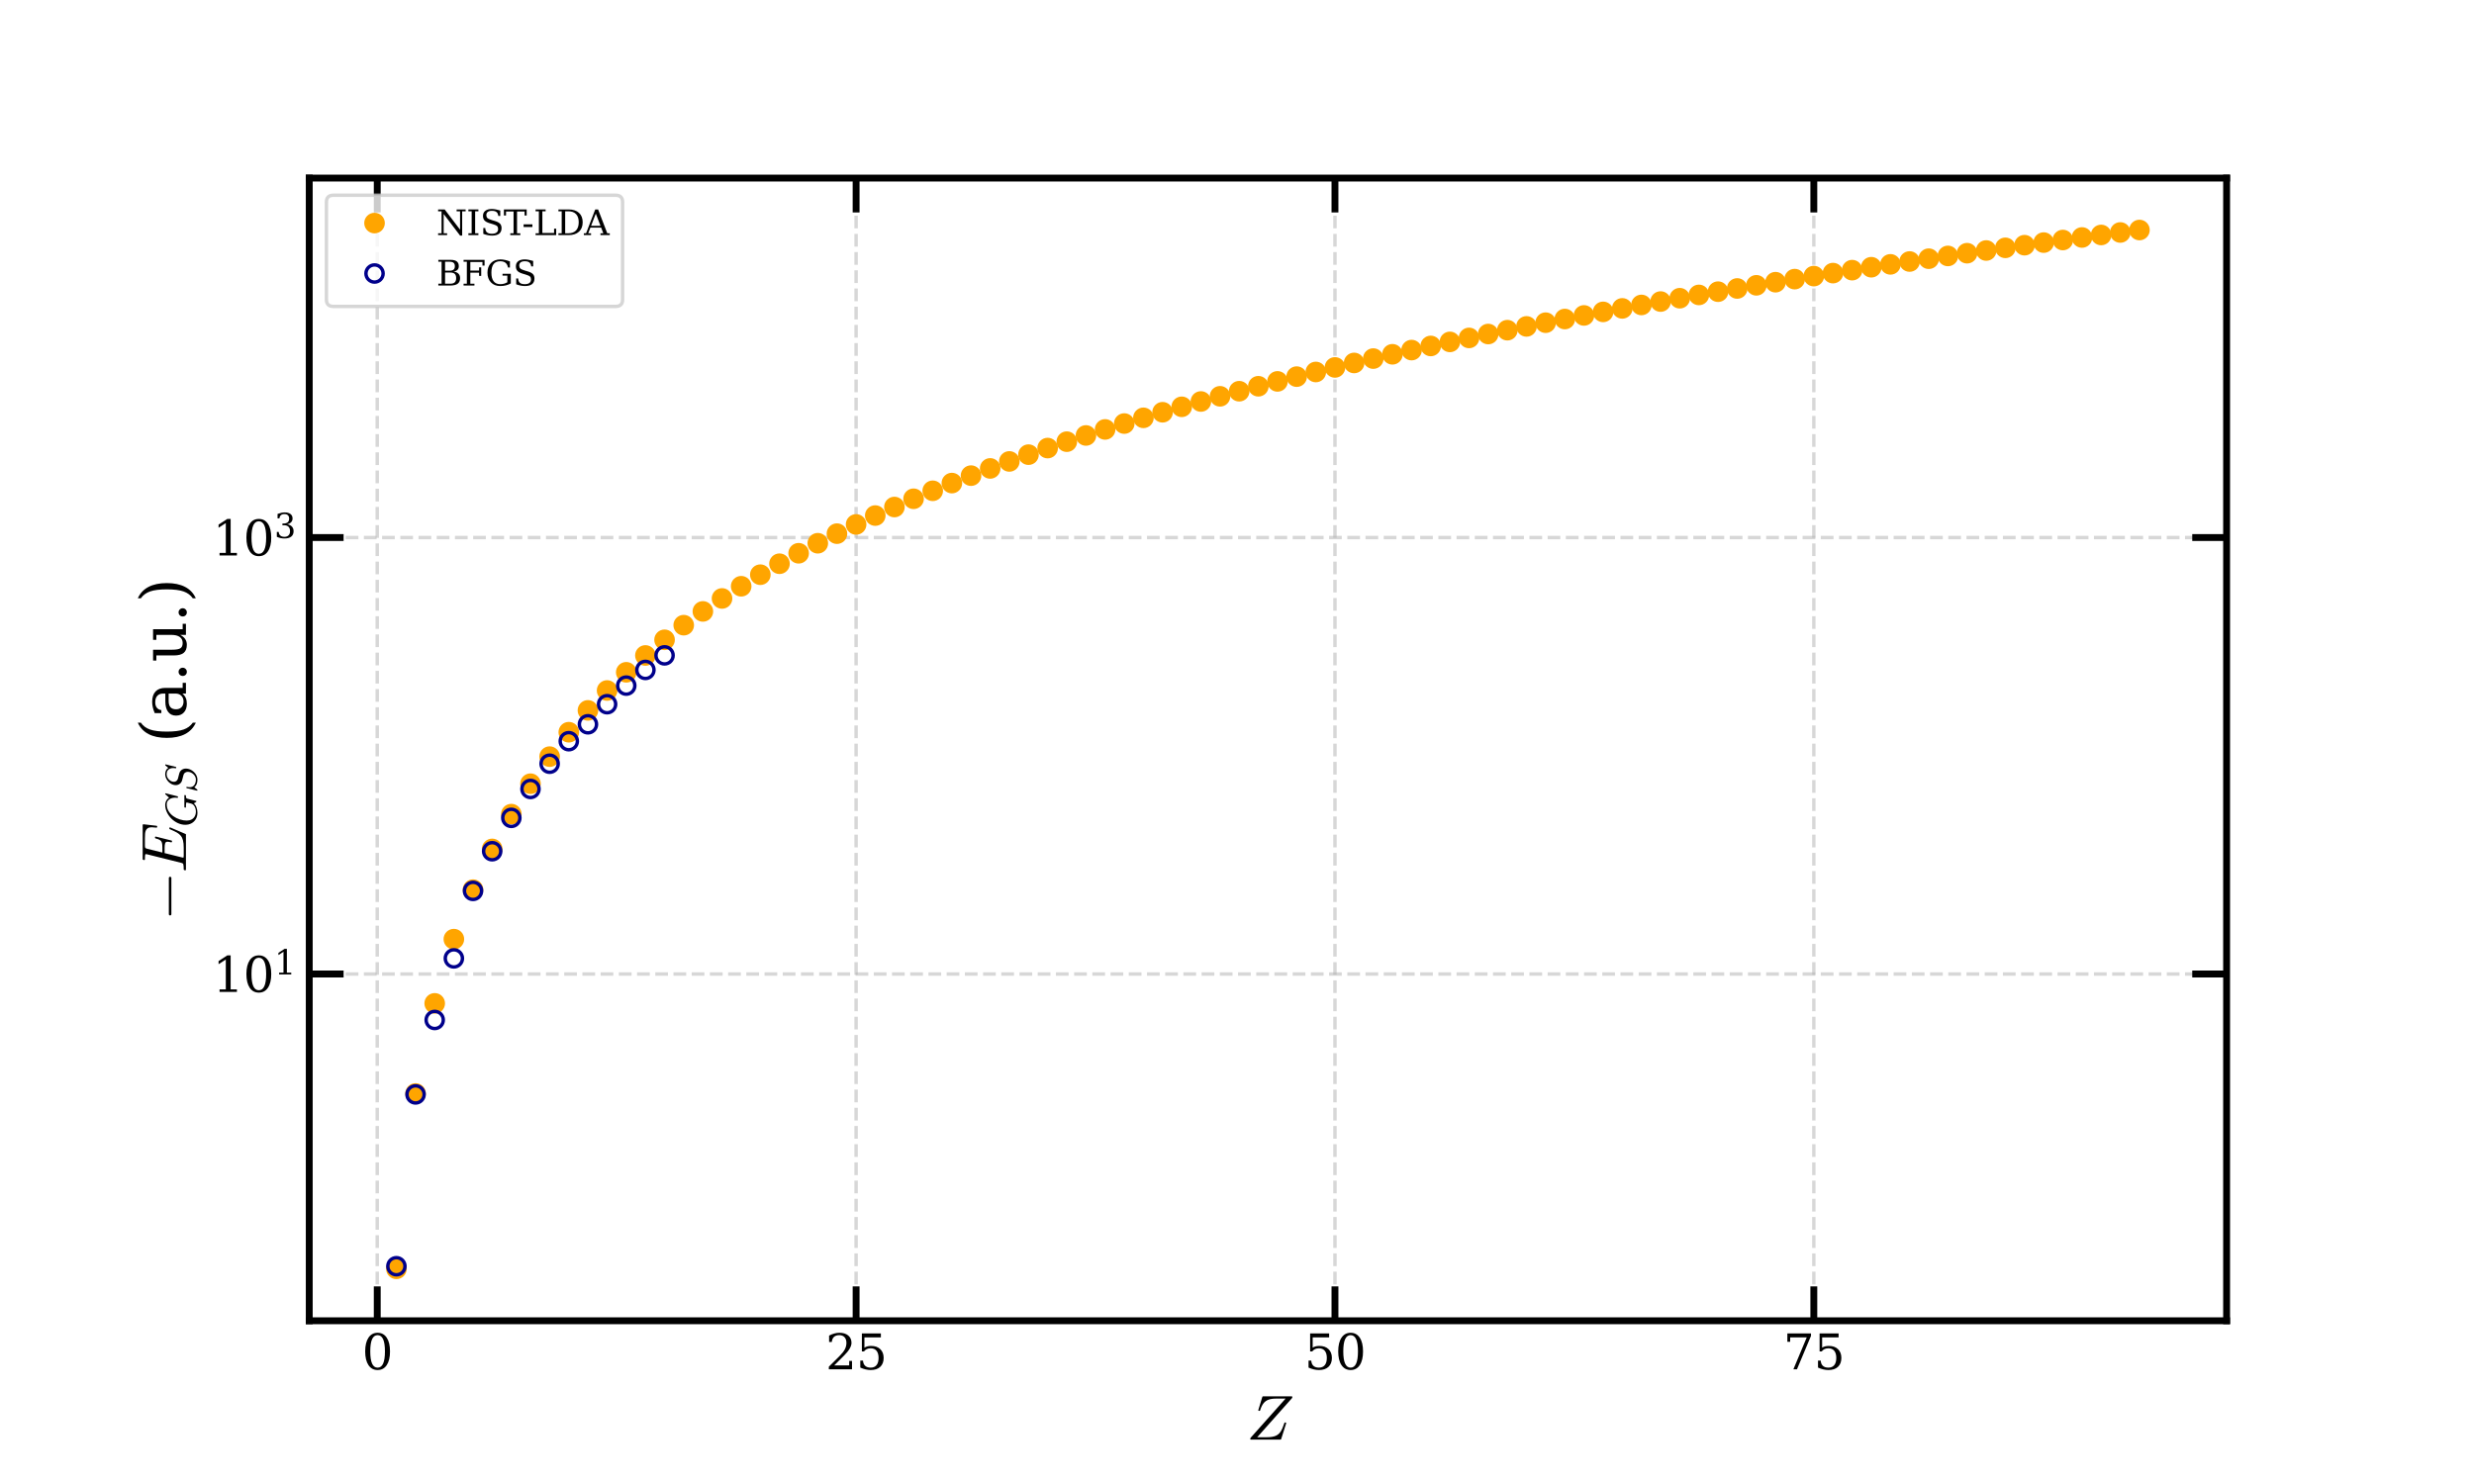 <?xml version="1.0" encoding="utf-8" standalone="no"?>
<!DOCTYPE svg PUBLIC "-//W3C//DTD SVG 1.1//EN"
  "http://www.w3.org/Graphics/SVG/1.1/DTD/svg11.dtd">
<svg xmlns:xlink="http://www.w3.org/1999/xlink" width="720pt" height="432pt" viewBox="0 0 720 432" xmlns="http://www.w3.org/2000/svg" version="1.1">
 <defs>
  <style type="text/css">*{stroke-linejoin: round; stroke-linecap: butt}</style>
 </defs>
 <g id="figure_1">
  <g id="patch_1">
   <path d="M 0 432 
L 720 432 
L 720 0 
L 0 0 
z
" style="fill: #ffffff"/>
  </g>
  <g id="axes_1">
   <g id="patch_2">
    <path d="M 90 384.48 
L 648 384.48 
L 648 51.84 
L 90 51.84 
z
" style="fill: #ffffff"/>
   </g>
   <g id="matplotlib.axis_1">
    <g id="xtick_1">
     <g id="line2d_1">
      <path d="M 109.789 384.48 
L 109.789 51.84 
" clip-path="url(#pbf22b4549d)" style="fill: none; stroke-dasharray: 3.7,1.6; stroke-dashoffset: 0; stroke: #b0b0b0; stroke-opacity: 0.5"/>
     </g>
     <g id="line2d_2">
      <defs>
       <path id="mf767c73445" d="M 0 0 
L 0 -10 
" style="stroke: #000000; stroke-width: 2"/>
      </defs>
      <g>
       <use xlink:href="#mf767c73445" x="109.789" y="384.48" style="stroke: #000000; stroke-width: 2"/>
      </g>
     </g>
     <g id="line2d_3">
      <defs>
       <path id="m30fac5eaaf" d="M 0 0 
L 0 10 
" style="stroke: #000000; stroke-width: 2"/>
      </defs>
      <g>
       <use xlink:href="#m30fac5eaaf" x="109.789" y="51.84" style="stroke: #000000; stroke-width: 2"/>
      </g>
     </g>
     <g id="text_1">
      <!-- 0 -->
      <g transform="translate(105.335 398.618) scale(0.14 -0.14)">
       <defs>
        <path id="DejaVuSerif-30" d="M 2034 219 
Q 2513 219 2750 744 
Q 2988 1269 2988 2328 
Q 2988 3391 2750 3916 
Q 2513 4441 2034 4441 
Q 1556 4441 1318 3916 
Q 1081 3391 1081 2328 
Q 1081 1269 1318 744 
Q 1556 219 2034 219 
z
M 2034 -91 
Q 1275 -91 848 546 
Q 422 1184 422 2328 
Q 422 3475 848 4112 
Q 1275 4750 2034 4750 
Q 2797 4750 3222 4112 
Q 3647 3475 3647 2328 
Q 3647 1184 3222 546 
Q 2797 -91 2034 -91 
z
" transform="scale(0.016)"/>
       </defs>
       <use xlink:href="#DejaVuSerif-30"/>
      </g>
     </g>
    </g>
    <g id="xtick_2">
     <g id="line2d_4">
      <path d="M 249.15 384.48 
L 249.15 51.84 
" clip-path="url(#pbf22b4549d)" style="fill: none; stroke-dasharray: 3.7,1.6; stroke-dashoffset: 0; stroke: #b0b0b0; stroke-opacity: 0.5"/>
     </g>
     <g id="line2d_5">
      <g>
       <use xlink:href="#mf767c73445" x="249.15" y="384.48" style="stroke: #000000; stroke-width: 2"/>
      </g>
     </g>
     <g id="line2d_6">
      <g>
       <use xlink:href="#m30fac5eaaf" x="249.15" y="51.84" style="stroke: #000000; stroke-width: 2"/>
      </g>
     </g>
     <g id="text_2">
      <!-- 25 -->
      <g transform="translate(240.242 398.618) scale(0.14 -0.14)">
       <defs>
        <path id="DejaVuSerif-32" d="M 819 3553 
L 469 3553 
L 469 4384 
Q 803 4563 1142 4656 
Q 1481 4750 1806 4750 
Q 2534 4750 2956 4397 
Q 3378 4044 3378 3438 
Q 3378 2753 2422 1800 
Q 2347 1728 2309 1691 
L 1131 513 
L 3078 513 
L 3078 1088 
L 3444 1088 
L 3444 0 
L 434 0 
L 434 341 
L 1850 1753 
Q 2319 2222 2519 2614 
Q 2719 3006 2719 3438 
Q 2719 3909 2473 4175 
Q 2228 4441 1797 4441 
Q 1350 4441 1106 4219 
Q 863 3997 819 3553 
z
" transform="scale(0.016)"/>
        <path id="DejaVuSerif-35" d="M 3219 4666 
L 3219 4153 
L 1081 4153 
L 1081 2816 
Q 1244 2928 1461 2984 
Q 1678 3041 1947 3041 
Q 2703 3041 3140 2622 
Q 3578 2203 3578 1478 
Q 3578 738 3136 323 
Q 2694 -91 1894 -91 
Q 1572 -91 1234 -12 
Q 897 66 544 225 
L 544 1131 
L 897 1131 
Q 925 688 1179 453 
Q 1434 219 1894 219 
Q 2388 219 2653 544 
Q 2919 869 2919 1478 
Q 2919 2084 2655 2407 
Q 2391 2731 1894 2731 
Q 1613 2731 1398 2631 
Q 1184 2531 1019 2322 
L 750 2322 
L 750 4666 
L 3219 4666 
z
" transform="scale(0.016)"/>
       </defs>
       <use xlink:href="#DejaVuSerif-32"/>
       <use xlink:href="#DejaVuSerif-35" x="63.623"/>
      </g>
     </g>
    </g>
    <g id="xtick_3">
     <g id="line2d_7">
      <path d="M 388.51 384.48 
L 388.51 51.84 
" clip-path="url(#pbf22b4549d)" style="fill: none; stroke-dasharray: 3.7,1.6; stroke-dashoffset: 0; stroke: #b0b0b0; stroke-opacity: 0.5"/>
     </g>
     <g id="line2d_8">
      <g>
       <use xlink:href="#mf767c73445" x="388.51" y="384.48" style="stroke: #000000; stroke-width: 2"/>
      </g>
     </g>
     <g id="line2d_9">
      <g>
       <use xlink:href="#m30fac5eaaf" x="388.51" y="51.84" style="stroke: #000000; stroke-width: 2"/>
      </g>
     </g>
     <g id="text_3">
      <!-- 50 -->
      <g transform="translate(379.603 398.618) scale(0.14 -0.14)">
       <use xlink:href="#DejaVuSerif-35"/>
       <use xlink:href="#DejaVuSerif-30" x="63.623"/>
      </g>
     </g>
    </g>
    <g id="xtick_4">
     <g id="line2d_10">
      <path d="M 527.871 384.48 
L 527.871 51.84 
" clip-path="url(#pbf22b4549d)" style="fill: none; stroke-dasharray: 3.7,1.6; stroke-dashoffset: 0; stroke: #b0b0b0; stroke-opacity: 0.5"/>
     </g>
     <g id="line2d_11">
      <g>
       <use xlink:href="#mf767c73445" x="527.871" y="384.48" style="stroke: #000000; stroke-width: 2"/>
      </g>
     </g>
     <g id="line2d_12">
      <g>
       <use xlink:href="#m30fac5eaaf" x="527.871" y="51.84" style="stroke: #000000; stroke-width: 2"/>
      </g>
     </g>
     <g id="text_4">
      <!-- 75 -->
      <g transform="translate(518.964 398.618) scale(0.14 -0.14)">
       <defs>
        <path id="DejaVuSerif-37" d="M 3609 4347 
L 1784 0 
L 1319 0 
L 3059 4153 
L 903 4153 
L 903 3578 
L 538 3578 
L 538 4666 
L 3609 4666 
L 3609 4347 
z
" transform="scale(0.016)"/>
       </defs>
       <use xlink:href="#DejaVuSerif-37"/>
       <use xlink:href="#DejaVuSerif-35" x="63.623"/>
      </g>
     </g>
    </g>
    <g id="text_5">
     <!-- $Z$ -->
     <g transform="translate(362.79 419.207) scale(0.18 -0.18)">
      <defs>
       <path id="Cmmi10-5a" d="M 372 50 
Q 372 144 416 197 
L 3938 4147 
L 2994 4147 
Q 2525 4147 2217 4036 
Q 1909 3925 1707 3667 
Q 1506 3409 1369 2963 
Q 1356 2906 1306 2906 
L 1247 2906 
Q 1184 2906 1184 2988 
L 1588 4313 
Q 1600 4372 1650 4372 
L 4569 4372 
Q 4622 4372 4622 4319 
Q 4622 4225 4581 4184 
L 1075 244 
L 2047 244 
Q 2613 244 2936 383 
Q 3259 522 3448 822 
Q 3638 1122 3816 1678 
Q 3822 1700 3839 1717 
Q 3856 1734 3878 1734 
L 3938 1734 
Q 4000 1734 4000 1650 
L 3494 56 
Q 3466 0 3431 0 
L 428 0 
Q 372 0 372 50 
z
" transform="scale(0.016)"/>
      </defs>
      <use xlink:href="#Cmmi10-5a" transform="translate(0 0.688)"/>
     </g>
    </g>
   </g>
   <g id="matplotlib.axis_2">
    <g id="ytick_1">
     <g id="line2d_13">
      <path d="M 90 283.537 
L 648 283.537 
" clip-path="url(#pbf22b4549d)" style="fill: none; stroke-dasharray: 3.7,1.6; stroke-dashoffset: 0; stroke: #b0b0b0; stroke-opacity: 0.5"/>
     </g>
     <g id="line2d_14">
      <defs>
       <path id="m770ba66169" d="M 0 0 
L 10 0 
" style="stroke: #000000; stroke-width: 2"/>
      </defs>
      <g>
       <use xlink:href="#m770ba66169" x="90" y="283.537" style="stroke: #000000; stroke-width: 2"/>
      </g>
     </g>
     <g id="line2d_15">
      <defs>
       <path id="mb912bad5ef" d="M 0 0 
L -10 0 
" style="stroke: #000000; stroke-width: 2"/>
      </defs>
      <g>
       <use xlink:href="#mb912bad5ef" x="648" y="283.537" style="stroke: #000000; stroke-width: 2"/>
      </g>
     </g>
     <g id="text_6">
      <!-- $\mathdefault{10^{1}}$ -->
      <g transform="translate(61.86 288.855) scale(0.14 -0.14)">
       <defs>
        <path id="DejaVuSerif-31" d="M 909 0 
L 909 331 
L 1722 331 
L 1722 4213 
L 781 3603 
L 781 4013 
L 1919 4750 
L 2350 4750 
L 2350 331 
L 3163 331 
L 3163 0 
L 909 0 
z
" transform="scale(0.016)"/>
       </defs>
       <use xlink:href="#DejaVuSerif-31" transform="translate(0 0.713)"/>
       <use xlink:href="#DejaVuSerif-30" transform="translate(63.623 0.713)"/>
       <use xlink:href="#DejaVuSerif-31" transform="translate(128.154 37.047) scale(0.7)"/>
      </g>
     </g>
    </g>
    <g id="ytick_2">
     <g id="line2d_16">
      <path d="M 90 156.483 
L 648 156.483 
" clip-path="url(#pbf22b4549d)" style="fill: none; stroke-dasharray: 3.7,1.6; stroke-dashoffset: 0; stroke: #b0b0b0; stroke-opacity: 0.5"/>
     </g>
     <g id="line2d_17">
      <g>
       <use xlink:href="#m770ba66169" x="90" y="156.483" style="stroke: #000000; stroke-width: 2"/>
      </g>
     </g>
     <g id="line2d_18">
      <g>
       <use xlink:href="#mb912bad5ef" x="648" y="156.483" style="stroke: #000000; stroke-width: 2"/>
      </g>
     </g>
     <g id="text_7">
      <!-- $\mathdefault{10^{3}}$ -->
      <g transform="translate(61.86 161.802) scale(0.14 -0.14)">
       <defs>
        <path id="DejaVuSerif-33" d="M 622 4469 
Q 988 4606 1323 4678 
Q 1659 4750 1953 4750 
Q 2638 4750 3022 4454 
Q 3406 4159 3406 3634 
Q 3406 3213 3140 2930 
Q 2875 2647 2388 2547 
Q 2963 2466 3280 2130 
Q 3597 1794 3597 1259 
Q 3597 606 3158 257 
Q 2719 -91 1894 -91 
Q 1528 -91 1179 -12 
Q 831 66 488 225 
L 488 1131 
L 838 1131 
Q 869 681 1141 450 
Q 1413 219 1906 219 
Q 2384 219 2661 495 
Q 2938 772 2938 1253 
Q 2938 1803 2653 2086 
Q 2369 2369 1819 2369 
L 1522 2369 
L 1522 2688 
L 1678 2688 
Q 2225 2688 2498 2914 
Q 2772 3141 2772 3597 
Q 2772 4006 2547 4223 
Q 2322 4441 1900 4441 
Q 1478 4441 1245 4241 
Q 1013 4041 972 3647 
L 622 3647 
L 622 4469 
z
" transform="scale(0.016)"/>
       </defs>
       <use xlink:href="#DejaVuSerif-31" transform="translate(0 0.713)"/>
       <use xlink:href="#DejaVuSerif-30" transform="translate(63.623 0.713)"/>
       <use xlink:href="#DejaVuSerif-33" transform="translate(128.154 37.047) scale(0.7)"/>
      </g>
     </g>
    </g>
    <g id="text_8">
     <!-- $-E_{GS}$ (a.u.) -->
     <g transform="translate(54.117 268.02) rotate(-90) scale(0.18 -0.18)">
      <defs>
       <path id="Cmsy10-a1" d="M 653 1472 
Q 600 1472 565 1512 
Q 531 1553 531 1600 
Q 531 1647 565 1687 
Q 600 1728 653 1728 
L 4325 1728 
Q 4375 1728 4408 1687 
Q 4441 1647 4441 1600 
Q 4441 1553 4408 1512 
Q 4375 1472 4325 1472 
L 653 1472 
z
" transform="scale(0.016)"/>
       <path id="Cmmi10-45" d="M 300 0 
Q 238 0 238 84 
Q 241 100 250 139 
Q 259 178 276 201 
Q 294 225 319 225 
Q 709 225 863 269 
Q 947 297 984 441 
L 1863 3956 
Q 1875 4019 1875 4044 
Q 1875 4113 1797 4122 
Q 1678 4147 1338 4147 
Q 1275 4147 1275 4231 
Q 1278 4247 1287 4286 
Q 1297 4325 1314 4348 
Q 1331 4372 1356 4372 
L 4825 4372 
Q 4891 4372 4891 4288 
L 4738 2963 
Q 4738 2947 4714 2926 
Q 4691 2906 4672 2906 
L 4616 2906 
Q 4550 2906 4550 2988 
Q 4588 3300 4588 3450 
Q 4588 3706 4500 3848 
Q 4413 3991 4267 4053 
Q 4122 4116 3945 4131 
Q 3769 4147 3481 4147 
L 2753 4147 
Q 2578 4147 2522 4117 
Q 2466 4088 2419 3928 
L 2034 2381 
L 2534 2381 
Q 2859 2381 3025 2426 
Q 3191 2472 3287 2615 
Q 3384 2759 3463 3072 
Q 3469 3094 3486 3111 
Q 3503 3128 3525 3128 
L 3584 3128 
Q 3647 3128 3647 3047 
L 3250 1466 
Q 3238 1409 3188 1409 
L 3128 1409 
Q 3066 1409 3066 1491 
Q 3128 1747 3128 1869 
Q 3128 2056 2959 2106 
Q 2791 2156 2509 2156 
L 1978 2156 
L 1544 416 
Q 1516 338 1516 275 
Q 1516 225 1734 225 
L 2509 225 
Q 2972 225 3259 297 
Q 3547 369 3736 526 
Q 3925 684 4062 928 
Q 4200 1172 4397 1638 
Q 4409 1678 4453 1678 
L 4513 1678 
Q 4538 1678 4556 1656 
Q 4575 1634 4575 1606 
Q 4575 1594 4569 1581 
L 3909 38 
Q 3897 0 3859 0 
L 300 0 
z
" transform="scale(0.016)"/>
       <path id="Cmmi10-47" d="M 934 1403 
Q 934 1006 1092 707 
Q 1250 409 1547 246 
Q 1844 84 2234 84 
Q 2616 84 2959 264 
Q 3303 444 3391 781 
L 3531 1331 
Q 3534 1350 3537 1370 
Q 3541 1391 3541 1403 
Q 3541 1469 3500 1478 
Q 3341 1522 2859 1522 
Q 2797 1522 2797 1606 
Q 2816 1684 2831 1715 
Q 2847 1747 2906 1747 
L 4556 1747 
Q 4622 1747 4622 1663 
Q 4619 1647 4609 1609 
Q 4600 1572 4584 1547 
Q 4569 1522 4538 1522 
Q 4325 1522 4226 1487 
Q 4128 1453 4091 1306 
L 3950 756 
L 3769 44 
Q 3759 0 3713 0 
Q 3659 0 3559 144 
Q 3459 288 3419 384 
Q 3197 122 2825 -9 
Q 2453 -141 2059 -141 
Q 1563 -141 1164 84 
Q 766 309 545 709 
Q 325 1109 325 1613 
Q 325 2150 564 2673 
Q 803 3197 1212 3611 
Q 1622 4025 2142 4269 
Q 2663 4513 3194 4513 
Q 3406 4513 3601 4447 
Q 3797 4381 3964 4251 
Q 4131 4122 4238 3950 
L 4744 4500 
Q 4744 4513 4775 4513 
L 4813 4513 
Q 4838 4513 4855 4492 
Q 4872 4472 4872 4447 
L 4434 2719 
Q 4434 2675 4384 2675 
L 4269 2675 
Q 4219 2675 4219 2747 
Q 4244 2888 4244 3078 
Q 4244 3394 4137 3672 
Q 4031 3950 3806 4119 
Q 3581 4288 3256 4288 
Q 2741 4288 2303 4027 
Q 1866 3766 1562 3337 
Q 1259 2909 1096 2396 
Q 934 1884 934 1403 
z
" transform="scale(0.016)"/>
       <path id="Cmmi10-53" d="M 391 -141 
Q 372 -141 356 -119 
Q 341 -97 341 -78 
L 709 1416 
Q 722 1453 763 1453 
L 838 1453 
Q 863 1453 877 1434 
Q 891 1416 891 1388 
Q 838 1169 838 997 
Q 838 534 1156 309 
Q 1475 84 1959 84 
Q 2169 84 2372 187 
Q 2575 291 2726 456 
Q 2878 622 2968 826 
Q 3059 1031 3059 1241 
Q 3059 1466 2940 1642 
Q 2822 1819 2613 1869 
L 1831 2075 
Q 1516 2159 1328 2414 
Q 1141 2669 1141 2988 
Q 1141 3372 1369 3728 
Q 1597 4084 1964 4298 
Q 2331 4513 2713 4513 
Q 3006 4513 3251 4405 
Q 3497 4297 3628 4063 
L 3994 4494 
Q 4031 4513 4038 4513 
L 4078 4513 
Q 4103 4513 4118 4491 
Q 4134 4469 4134 4447 
L 3763 2963 
Q 3753 2919 3713 2919 
L 3634 2919 
Q 3578 2919 3578 2988 
Q 3609 3191 3609 3341 
Q 3609 3638 3507 3858 
Q 3406 4078 3201 4192 
Q 2997 4306 2694 4306 
Q 2438 4306 2184 4159 
Q 1931 4013 1775 3769 
Q 1619 3525 1619 3263 
Q 1619 3056 1739 2897 
Q 1859 2738 2059 2681 
L 2841 2478 
Q 3053 2422 3211 2280 
Q 3369 2138 3450 1942 
Q 3531 1747 3531 1516 
Q 3531 1213 3403 917 
Q 3275 622 3045 378 
Q 2816 134 2525 -3 
Q 2234 -141 1931 -141 
Q 1169 -141 838 306 
L 481 -122 
Q 444 -141 434 -141 
L 391 -141 
z
" transform="scale(0.016)"/>
       <path id="DejaVuSerif-20" transform="scale(0.016)"/>
       <path id="DejaVuSerif-28" d="M 2041 -997 
Q 1281 -656 893 83 
Q 506 822 506 1931 
Q 506 3044 893 3783 
Q 1281 4522 2041 4863 
L 2041 4556 
Q 1559 4225 1350 3623 
Q 1141 3022 1141 1931 
Q 1141 844 1350 242 
Q 1559 -359 2041 -691 
L 2041 -997 
z
" transform="scale(0.016)"/>
       <path id="DejaVuSerif-61" d="M 2547 1044 
L 2547 1747 
L 1806 1747 
Q 1378 1747 1168 1562 
Q 959 1378 959 997 
Q 959 650 1171 447 
Q 1384 244 1747 244 
Q 2106 244 2326 466 
Q 2547 688 2547 1044 
z
M 3122 2075 
L 3122 331 
L 3634 331 
L 3634 0 
L 2547 0 
L 2547 359 
Q 2356 128 2106 18 
Q 1856 -91 1522 -91 
Q 969 -91 644 203 
Q 319 497 319 997 
Q 319 1513 691 1797 
Q 1063 2081 1741 2081 
L 2547 2081 
L 2547 2309 
Q 2547 2688 2317 2895 
Q 2088 3103 1672 3103 
Q 1328 3103 1125 2947 
Q 922 2791 872 2484 
L 575 2484 
L 575 3156 
Q 875 3284 1158 3348 
Q 1441 3413 1709 3413 
Q 2400 3413 2761 3070 
Q 3122 2728 3122 2075 
z
" transform="scale(0.016)"/>
       <path id="DejaVuSerif-2e" d="M 603 325 
Q 603 500 722 622 
Q 841 744 1019 744 
Q 1191 744 1312 622 
Q 1434 500 1434 325 
Q 1434 153 1312 31 
Q 1191 -91 1019 -91 
Q 841 -91 722 29 
Q 603 150 603 325 
z
" transform="scale(0.016)"/>
       <path id="DejaVuSerif-75" d="M 2266 3322 
L 3341 3322 
L 3341 331 
L 3884 331 
L 3884 0 
L 2766 0 
L 2766 588 
Q 2606 256 2353 82 
Q 2100 -91 1766 -91 
Q 1213 -91 952 223 
Q 691 538 691 1209 
L 691 2988 
L 172 2988 
L 172 3322 
L 1269 3322 
L 1269 1388 
Q 1269 781 1417 556 
Q 1566 331 1947 331 
Q 2347 331 2556 625 
Q 2766 919 2766 1478 
L 2766 2988 
L 2266 2988 
L 2266 3322 
z
" transform="scale(0.016)"/>
       <path id="DejaVuSerif-29" d="M 453 -997 
L 453 -691 
Q 934 -359 1145 242 
Q 1356 844 1356 1931 
Q 1356 3022 1145 3623 
Q 934 4225 453 4556 
L 453 4863 
Q 1216 4522 1603 3783 
Q 1991 3044 1991 1931 
Q 1991 822 1603 83 
Q 1216 -656 453 -997 
z
" transform="scale(0.016)"/>
      </defs>
      <use xlink:href="#Cmsy10-a1" transform="translate(0 0.016)"/>
      <use xlink:href="#Cmmi10-45" transform="translate(77.686 0.016)"/>
      <use xlink:href="#Cmmi10-47" transform="translate(151.465 -16.991) scale(0.7)"/>
      <use xlink:href="#Cmmi10-53" transform="translate(206.494 -16.991) scale(0.7)"/>
      <use xlink:href="#DejaVuSerif-20" transform="translate(255.767 0.016)"/>
      <use xlink:href="#DejaVuSerif-28" transform="translate(287.554 0.016)"/>
      <use xlink:href="#DejaVuSerif-61" transform="translate(326.568 0.016)"/>
      <use xlink:href="#DejaVuSerif-2e" transform="translate(386.187 0.016)"/>
      <use xlink:href="#DejaVuSerif-75" transform="translate(417.974 0.016)"/>
      <use xlink:href="#DejaVuSerif-2e" transform="translate(482.378 0.016)"/>
      <use xlink:href="#DejaVuSerif-29" transform="translate(514.165 0.016)"/>
     </g>
    </g>
   </g>
   <g id="line2d_19">
    <defs>
     <path id="m08267352df" d="M 0 2.5 
C 0.663 2.5 1.299 2.237 1.768 1.768 
C 2.237 1.299 2.5 0.663 2.5 0 
C 2.5 -0.663 2.237 -1.299 1.768 -1.768 
C 1.299 -2.237 0.663 -2.5 0 -2.5 
C -0.663 -2.5 -1.299 -2.237 -1.768 -1.768 
C -2.237 -1.299 -2.5 -0.663 -2.5 0 
C -2.5 0.663 -2.237 1.299 -1.768 1.768 
C -1.299 2.237 -0.663 2.5 0 2.5 
z
" style="stroke: #ffa500"/>
    </defs>
    <g clip-path="url(#pbf22b4549d)">
     <use xlink:href="#m08267352df" x="115.364" y="369.36" style="fill: #ffa500; stroke: #ffa500"/>
     <use xlink:href="#m08267352df" x="120.938" y="318.316" style="fill: #ffa500; stroke: #ffa500"/>
     <use xlink:href="#m08267352df" x="126.512" y="292.086" style="fill: #ffa500; stroke: #ffa500"/>
     <use xlink:href="#m08267352df" x="132.087" y="273.386" style="fill: #ffa500; stroke: #ffa500"/>
     <use xlink:href="#m08267352df" x="137.661" y="258.99" style="fill: #ffa500; stroke: #ffa500"/>
     <use xlink:href="#m08267352df" x="143.236" y="247.125" style="fill: #ffa500; stroke: #ffa500"/>
     <use xlink:href="#m08267352df" x="148.81" y="236.997" style="fill: #ffa500; stroke: #ffa500"/>
     <use xlink:href="#m08267352df" x="154.385" y="228.141" style="fill: #ffa500; stroke: #ffa500"/>
     <use xlink:href="#m08267352df" x="159.959" y="220.26" style="fill: #ffa500; stroke: #ffa500"/>
     <use xlink:href="#m08267352df" x="165.533" y="213.149" style="fill: #ffa500; stroke: #ffa500"/>
     <use xlink:href="#m08267352df" x="171.108" y="206.796" style="fill: #ffa500; stroke: #ffa500"/>
     <use xlink:href="#m08267352df" x="176.682" y="201.006" style="fill: #ffa500; stroke: #ffa500"/>
     <use xlink:href="#m08267352df" x="182.257" y="195.706" style="fill: #ffa500; stroke: #ffa500"/>
     <use xlink:href="#m08267352df" x="187.831" y="190.807" style="fill: #ffa500; stroke: #ffa500"/>
     <use xlink:href="#m08267352df" x="193.406" y="186.251" style="fill: #ffa500; stroke: #ffa500"/>
     <use xlink:href="#m08267352df" x="198.98" y="181.991" style="fill: #ffa500; stroke: #ffa500"/>
     <use xlink:href="#m08267352df" x="204.554" y="177.988" style="fill: #ffa500; stroke: #ffa500"/>
     <use xlink:href="#m08267352df" x="210.129" y="174.211" style="fill: #ffa500; stroke: #ffa500"/>
     <use xlink:href="#m08267352df" x="215.703" y="170.66" style="fill: #ffa500; stroke: #ffa500"/>
     <use xlink:href="#m08267352df" x="221.278" y="167.297" style="fill: #ffa500; stroke: #ffa500"/>
     <use xlink:href="#m08267352df" x="226.852" y="164.103" style="fill: #ffa500; stroke: #ffa500"/>
     <use xlink:href="#m08267352df" x="232.427" y="161.056" style="fill: #ffa500; stroke: #ffa500"/>
     <use xlink:href="#m08267352df" x="238.001" y="158.141" style="fill: #ffa500; stroke: #ffa500"/>
     <use xlink:href="#m08267352df" x="243.575" y="155.348" style="fill: #ffa500; stroke: #ffa500"/>
     <use xlink:href="#m08267352df" x="249.15" y="152.665" style="fill: #ffa500; stroke: #ffa500"/>
     <use xlink:href="#m08267352df" x="254.724" y="150.083" style="fill: #ffa500; stroke: #ffa500"/>
     <use xlink:href="#m08267352df" x="260.299" y="147.596" style="fill: #ffa500; stroke: #ffa500"/>
     <use xlink:href="#m08267352df" x="265.873" y="145.195" style="fill: #ffa500; stroke: #ffa500"/>
     <use xlink:href="#m08267352df" x="271.448" y="142.872" style="fill: #ffa500; stroke: #ffa500"/>
     <use xlink:href="#m08267352df" x="277.022" y="140.628" style="fill: #ffa500; stroke: #ffa500"/>
     <use xlink:href="#m08267352df" x="282.596" y="138.46" style="fill: #ffa500; stroke: #ffa500"/>
     <use xlink:href="#m08267352df" x="288.171" y="136.36" style="fill: #ffa500; stroke: #ffa500"/>
     <use xlink:href="#m08267352df" x="293.745" y="134.326" style="fill: #ffa500; stroke: #ffa500"/>
     <use xlink:href="#m08267352df" x="299.32" y="132.352" style="fill: #ffa500; stroke: #ffa500"/>
     <use xlink:href="#m08267352df" x="304.894" y="130.435" style="fill: #ffa500; stroke: #ffa500"/>
     <use xlink:href="#m08267352df" x="310.469" y="128.573" style="fill: #ffa500; stroke: #ffa500"/>
     <use xlink:href="#m08267352df" x="316.043" y="126.765" style="fill: #ffa500; stroke: #ffa500"/>
     <use xlink:href="#m08267352df" x="321.617" y="125.008" style="fill: #ffa500; stroke: #ffa500"/>
     <use xlink:href="#m08267352df" x="327.192" y="123.298" style="fill: #ffa500; stroke: #ffa500"/>
     <use xlink:href="#m08267352df" x="332.766" y="121.633" style="fill: #ffa500; stroke: #ffa500"/>
     <use xlink:href="#m08267352df" x="338.341" y="120.008" style="fill: #ffa500; stroke: #ffa500"/>
     <use xlink:href="#m08267352df" x="343.915" y="118.423" style="fill: #ffa500; stroke: #ffa500"/>
     <use xlink:href="#m08267352df" x="349.49" y="116.876" style="fill: #ffa500; stroke: #ffa500"/>
     <use xlink:href="#m08267352df" x="355.064" y="115.364" style="fill: #ffa500; stroke: #ffa500"/>
     <use xlink:href="#m08267352df" x="360.638" y="113.886" style="fill: #ffa500; stroke: #ffa500"/>
     <use xlink:href="#m08267352df" x="366.213" y="112.439" style="fill: #ffa500; stroke: #ffa500"/>
     <use xlink:href="#m08267352df" x="371.787" y="111.025" style="fill: #ffa500; stroke: #ffa500"/>
     <use xlink:href="#m08267352df" x="377.362" y="109.64" style="fill: #ffa500; stroke: #ffa500"/>
     <use xlink:href="#m08267352df" x="382.936" y="108.285" style="fill: #ffa500; stroke: #ffa500"/>
     <use xlink:href="#m08267352df" x="388.51" y="106.959" style="fill: #ffa500; stroke: #ffa500"/>
     <use xlink:href="#m08267352df" x="394.085" y="105.659" style="fill: #ffa500; stroke: #ffa500"/>
     <use xlink:href="#m08267352df" x="399.659" y="104.385" style="fill: #ffa500; stroke: #ffa500"/>
     <use xlink:href="#m08267352df" x="405.234" y="103.135" style="fill: #ffa500; stroke: #ffa500"/>
     <use xlink:href="#m08267352df" x="410.808" y="101.91" style="fill: #ffa500; stroke: #ffa500"/>
     <use xlink:href="#m08267352df" x="416.383" y="100.709" style="fill: #ffa500; stroke: #ffa500"/>
     <use xlink:href="#m08267352df" x="421.957" y="99.53" style="fill: #ffa500; stroke: #ffa500"/>
     <use xlink:href="#m08267352df" x="427.531" y="98.373" style="fill: #ffa500; stroke: #ffa500"/>
     <use xlink:href="#m08267352df" x="433.106" y="97.236" style="fill: #ffa500; stroke: #ffa500"/>
     <use xlink:href="#m08267352df" x="438.68" y="96.117" style="fill: #ffa500; stroke: #ffa500"/>
     <use xlink:href="#m08267352df" x="444.255" y="95.018" style="fill: #ffa500; stroke: #ffa500"/>
     <use xlink:href="#m08267352df" x="449.829" y="93.936" style="fill: #ffa500; stroke: #ffa500"/>
     <use xlink:href="#m08267352df" x="455.404" y="92.871" style="fill: #ffa500; stroke: #ffa500"/>
     <use xlink:href="#m08267352df" x="460.978" y="91.823" style="fill: #ffa500; stroke: #ffa500"/>
     <use xlink:href="#m08267352df" x="466.552" y="90.791" style="fill: #ffa500; stroke: #ffa500"/>
     <use xlink:href="#m08267352df" x="472.127" y="89.774" style="fill: #ffa500; stroke: #ffa500"/>
     <use xlink:href="#m08267352df" x="477.701" y="88.772" style="fill: #ffa500; stroke: #ffa500"/>
     <use xlink:href="#m08267352df" x="483.276" y="87.785" style="fill: #ffa500; stroke: #ffa500"/>
     <use xlink:href="#m08267352df" x="488.85" y="86.812" style="fill: #ffa500; stroke: #ffa500"/>
     <use xlink:href="#m08267352df" x="494.425" y="85.853" style="fill: #ffa500; stroke: #ffa500"/>
     <use xlink:href="#m08267352df" x="499.999" y="84.907" style="fill: #ffa500; stroke: #ffa500"/>
     <use xlink:href="#m08267352df" x="505.573" y="83.975" style="fill: #ffa500; stroke: #ffa500"/>
     <use xlink:href="#m08267352df" x="511.148" y="83.055" style="fill: #ffa500; stroke: #ffa500"/>
     <use xlink:href="#m08267352df" x="516.722" y="82.148" style="fill: #ffa500; stroke: #ffa500"/>
     <use xlink:href="#m08267352df" x="522.297" y="81.254" style="fill: #ffa500; stroke: #ffa500"/>
     <use xlink:href="#m08267352df" x="527.871" y="80.371" style="fill: #ffa500; stroke: #ffa500"/>
     <use xlink:href="#m08267352df" x="533.446" y="79.501" style="fill: #ffa500; stroke: #ffa500"/>
     <use xlink:href="#m08267352df" x="539.02" y="78.641" style="fill: #ffa500; stroke: #ffa500"/>
     <use xlink:href="#m08267352df" x="544.594" y="77.792" style="fill: #ffa500; stroke: #ffa500"/>
     <use xlink:href="#m08267352df" x="550.169" y="76.955" style="fill: #ffa500; stroke: #ffa500"/>
     <use xlink:href="#m08267352df" x="555.743" y="76.128" style="fill: #ffa500; stroke: #ffa500"/>
     <use xlink:href="#m08267352df" x="561.318" y="75.311" style="fill: #ffa500; stroke: #ffa500"/>
     <use xlink:href="#m08267352df" x="566.892" y="74.505" style="fill: #ffa500; stroke: #ffa500"/>
     <use xlink:href="#m08267352df" x="572.467" y="73.709" style="fill: #ffa500; stroke: #ffa500"/>
     <use xlink:href="#m08267352df" x="578.041" y="72.923" style="fill: #ffa500; stroke: #ffa500"/>
     <use xlink:href="#m08267352df" x="583.615" y="72.146" style="fill: #ffa500; stroke: #ffa500"/>
     <use xlink:href="#m08267352df" x="589.19" y="71.378" style="fill: #ffa500; stroke: #ffa500"/>
     <use xlink:href="#m08267352df" x="594.764" y="70.62" style="fill: #ffa500; stroke: #ffa500"/>
     <use xlink:href="#m08267352df" x="600.339" y="69.871" style="fill: #ffa500; stroke: #ffa500"/>
     <use xlink:href="#m08267352df" x="605.913" y="69.131" style="fill: #ffa500; stroke: #ffa500"/>
     <use xlink:href="#m08267352df" x="611.488" y="68.4" style="fill: #ffa500; stroke: #ffa500"/>
     <use xlink:href="#m08267352df" x="617.062" y="67.676" style="fill: #ffa500; stroke: #ffa500"/>
     <use xlink:href="#m08267352df" x="622.636" y="66.96" style="fill: #ffa500; stroke: #ffa500"/>
    </g>
   </g>
   <g id="line2d_20">
    <defs>
     <path id="mb2985628ec" d="M 0 2.5 
C 0.663 2.5 1.299 2.237 1.768 1.768 
C 2.237 1.299 2.5 0.663 2.5 0 
C 2.5 -0.663 2.237 -1.299 1.768 -1.768 
C 1.299 -2.237 0.663 -2.5 0 -2.5 
C -0.663 -2.5 -1.299 -2.237 -1.768 -1.768 
C -2.237 -1.299 -2.5 -0.663 -2.5 0 
C -2.5 0.663 -2.237 1.299 -1.768 1.768 
C -1.299 2.237 -0.663 2.5 0 2.5 
z
" style="stroke: #00008b"/>
    </defs>
    <g clip-path="url(#pbf22b4549d)">
     <use xlink:href="#mb2985628ec" x="115.364" y="368.607" style="fill-opacity: 0; stroke: #00008b"/>
     <use xlink:href="#mb2985628ec" x="120.938" y="318.588" style="fill-opacity: 0; stroke: #00008b"/>
     <use xlink:href="#mb2985628ec" x="126.512" y="296.917" style="fill-opacity: 0; stroke: #00008b"/>
     <use xlink:href="#mb2985628ec" x="132.087" y="278.987" style="fill-opacity: 0; stroke: #00008b"/>
     <use xlink:href="#mb2985628ec" x="137.661" y="259.341" style="fill-opacity: 0; stroke: #00008b"/>
     <use xlink:href="#mb2985628ec" x="143.236" y="247.797" style="fill-opacity: 0; stroke: #00008b"/>
     <use xlink:href="#mb2985628ec" x="148.81" y="238.086" style="fill-opacity: 0; stroke: #00008b"/>
     <use xlink:href="#mb2985628ec" x="154.385" y="229.669" style="fill-opacity: 0; stroke: #00008b"/>
     <use xlink:href="#mb2985628ec" x="159.959" y="222.321" style="fill-opacity: 0; stroke: #00008b"/>
     <use xlink:href="#mb2985628ec" x="165.533" y="215.763" style="fill-opacity: 0; stroke: #00008b"/>
     <use xlink:href="#mb2985628ec" x="171.108" y="210.844" style="fill-opacity: 0; stroke: #00008b"/>
     <use xlink:href="#mb2985628ec" x="176.682" y="204.997" style="fill-opacity: 0; stroke: #00008b"/>
     <use xlink:href="#mb2985628ec" x="182.257" y="199.586" style="fill-opacity: 0; stroke: #00008b"/>
     <use xlink:href="#mb2985628ec" x="187.831" y="195.018" style="fill-opacity: 0; stroke: #00008b"/>
     <use xlink:href="#mb2985628ec" x="193.406" y="190.78" style="fill-opacity: 0; stroke: #00008b"/>
    </g>
   </g>
   <g id="patch_3">
    <path d="M 90 384.48 
L 90 51.84 
" style="fill: none; stroke: #000000; stroke-width: 2; stroke-linejoin: miter; stroke-linecap: square"/>
   </g>
   <g id="patch_4">
    <path d="M 648 384.48 
L 648 51.84 
" style="fill: none; stroke: #000000; stroke-width: 2; stroke-linejoin: miter; stroke-linecap: square"/>
   </g>
   <g id="patch_5">
    <path d="M 90 384.48 
L 648 384.48 
" style="fill: none; stroke: #000000; stroke-width: 2; stroke-linejoin: miter; stroke-linecap: square"/>
   </g>
   <g id="patch_6">
    <path d="M 90 51.84 
L 648 51.84 
" style="fill: none; stroke: #000000; stroke-width: 2; stroke-linejoin: miter; stroke-linecap: square"/>
   </g>
   <g id="legend_1">
    <g id="patch_7">
     <path d="M 97 89.196 
L 179.192 89.196 
Q 181.192 89.196 181.192 87.196 
L 181.192 58.84 
Q 181.192 56.84 179.192 56.84 
L 97 56.84 
Q 95 56.84 95 58.84 
L 95 87.196 
Q 95 89.196 97 89.196 
z
" style="fill: #ffffff; opacity: 0.8; stroke: #cccccc; stroke-linejoin: miter"/>
    </g>
    <g id="line2d_21">
     <g>
      <use xlink:href="#m08267352df" x="109" y="64.938" style="fill: #ffa500; stroke: #ffa500"/>
     </g>
    </g>
    <g id="text_9">
     <!-- NIST-LDA -->
     <g transform="translate(127 68.438) scale(0.1 -0.1)">
      <defs>
       <path id="DejaVuSerif-4e" d="M 313 0 
L 313 331 
L 941 331 
L 941 4331 
L 313 4331 
L 313 4666 
L 1509 4666 
L 4306 984 
L 4306 4331 
L 3681 4331 
L 3681 4666 
L 5319 4666 
L 5319 4331 
L 4691 4331 
L 4691 -91 
L 4313 -91 
L 1325 3841 
L 1325 331 
L 1953 331 
L 1953 0 
L 313 0 
z
" transform="scale(0.016)"/>
       <path id="DejaVuSerif-49" d="M 1581 331 
L 2175 331 
L 2175 0 
L 353 0 
L 353 331 
L 947 331 
L 947 4331 
L 353 4331 
L 353 4666 
L 2175 4666 
L 2175 4331 
L 1581 4331 
L 1581 331 
z
" transform="scale(0.016)"/>
       <path id="DejaVuSerif-53" d="M 594 225 
L 594 1288 
L 953 1284 
Q 969 753 1261 498 
Q 1553 244 2150 244 
Q 2706 244 2998 464 
Q 3291 684 3291 1106 
Q 3291 1444 3114 1625 
Q 2938 1806 2369 1978 
L 1753 2163 
Q 1084 2366 811 2669 
Q 538 2972 538 3500 
Q 538 4094 959 4422 
Q 1381 4750 2144 4750 
Q 2469 4750 2856 4679 
Q 3244 4609 3681 4475 
L 3681 3481 
L 3328 3481 
Q 3275 3975 2998 4195 
Q 2722 4416 2156 4416 
Q 1663 4416 1405 4214 
Q 1147 4013 1147 3628 
Q 1147 3294 1340 3103 
Q 1534 2913 2163 2725 
L 2741 2553 
Q 3375 2363 3645 2067 
Q 3916 1772 3916 1275 
Q 3916 597 3481 253 
Q 3047 -91 2188 -91 
Q 1803 -91 1404 -12 
Q 1006 66 594 225 
z
" transform="scale(0.016)"/>
       <path id="DejaVuSerif-54" d="M 1222 0 
L 1222 331 
L 1819 331 
L 1819 4294 
L 447 4294 
L 447 3566 
L 63 3566 
L 63 4666 
L 4206 4666 
L 4206 3566 
L 3822 3566 
L 3822 4294 
L 2450 4294 
L 2450 331 
L 3047 331 
L 3047 0 
L 1222 0 
z
" transform="scale(0.016)"/>
       <path id="DejaVuSerif-2d" d="M 281 1959 
L 1881 1959 
L 1881 1472 
L 281 1472 
L 281 1959 
z
" transform="scale(0.016)"/>
       <path id="DejaVuSerif-4c" d="M 353 0 
L 353 331 
L 947 331 
L 947 4331 
L 353 4331 
L 353 4666 
L 2175 4666 
L 2175 4331 
L 1581 4331 
L 1581 384 
L 3713 384 
L 3713 1166 
L 4097 1166 
L 4097 0 
L 353 0 
z
" transform="scale(0.016)"/>
       <path id="DejaVuSerif-44" d="M 1581 331 
L 2163 331 
Q 3072 331 3558 850 
Q 4044 1369 4044 2338 
Q 4044 3306 3559 3818 
Q 3075 4331 2163 4331 
L 1581 4331 
L 1581 331 
z
M 353 0 
L 353 331 
L 947 331 
L 947 4331 
L 353 4331 
L 353 4666 
L 2209 4666 
Q 3416 4666 4089 4050 
Q 4763 3434 4763 2338 
Q 4763 1238 4088 619 
Q 3413 0 2209 0 
L 353 0 
z
" transform="scale(0.016)"/>
       <path id="DejaVuSerif-41" d="M 1281 1691 
L 2994 1691 
L 2138 3909 
L 1281 1691 
z
M -38 0 
L -38 331 
L 372 331 
L 2034 4666 
L 2559 4666 
L 4225 331 
L 4684 331 
L 4684 0 
L 2988 0 
L 2988 331 
L 3506 331 
L 3116 1356 
L 1153 1356 
L 763 331 
L 1275 331 
L 1275 0 
L -38 0 
z
" transform="scale(0.016)"/>
      </defs>
      <use xlink:href="#DejaVuSerif-4e"/>
      <use xlink:href="#DejaVuSerif-49" x="87.5"/>
      <use xlink:href="#DejaVuSerif-53" x="127.002"/>
      <use xlink:href="#DejaVuSerif-54" x="195.508"/>
      <use xlink:href="#DejaVuSerif-2d" x="249.332"/>
      <use xlink:href="#DejaVuSerif-4c" x="283.121"/>
      <use xlink:href="#DejaVuSerif-44" x="349.527"/>
      <use xlink:href="#DejaVuSerif-41" x="429.703"/>
     </g>
    </g>
    <g id="line2d_22">
     <g>
      <use xlink:href="#mb2985628ec" x="109" y="79.617" style="fill-opacity: 0; stroke: #00008b"/>
     </g>
    </g>
    <g id="text_10">
     <!-- BFGS -->
     <g transform="translate(127 83.117) scale(0.1 -0.1)">
      <defs>
       <path id="DejaVuSerif-42" d="M 1581 331 
L 2516 331 
Q 3078 331 3337 575 
Q 3597 819 3597 1350 
Q 3597 1878 3339 2120 
Q 3081 2363 2516 2363 
L 1581 2363 
L 1581 331 
z
M 1581 2694 
L 2375 2694 
Q 2888 2694 3123 2891 
Q 3359 3088 3359 3513 
Q 3359 3941 3123 4136 
Q 2888 4331 2375 4331 
L 1581 4331 
L 1581 2694 
z
M 353 0 
L 353 331 
L 947 331 
L 947 4331 
L 353 4331 
L 353 4666 
L 2656 4666 
Q 3363 4666 3720 4377 
Q 4078 4088 4078 3513 
Q 4078 3097 3829 2850 
Q 3581 2603 3103 2547 
Q 3697 2472 4005 2167 
Q 4313 1863 4313 1350 
Q 4313 656 3875 328 
Q 3438 0 2509 0 
L 353 0 
z
" transform="scale(0.016)"/>
       <path id="DejaVuSerif-46" d="M 353 0 
L 353 331 
L 947 331 
L 947 4331 
L 353 4331 
L 353 4666 
L 4172 4666 
L 4172 3628 
L 3788 3628 
L 3788 4281 
L 1581 4281 
L 1581 2719 
L 3175 2719 
L 3175 3303 
L 3559 3303 
L 3559 1753 
L 3175 1753 
L 3175 2338 
L 1581 2338 
L 1581 331 
L 2328 331 
L 2328 0 
L 353 0 
z
" transform="scale(0.016)"/>
       <path id="DejaVuSerif-47" d="M 4097 3272 
Q 3988 3856 3641 4136 
Q 3294 4416 2675 4416 
Q 1869 4416 1472 3897 
Q 1075 3378 1075 2328 
Q 1075 1300 1484 772 
Q 1894 244 2688 244 
Q 3041 244 3362 331 
Q 3684 419 3975 594 
L 3975 1797 
L 3097 1797 
L 3097 2131 
L 4609 2131 
L 4609 391 
Q 4194 150 3714 29 
Q 3234 -91 2688 -91 
Q 1631 -91 995 570 
Q 359 1231 359 2328 
Q 359 3434 996 4092 
Q 1634 4750 2713 4750 
Q 3113 4750 3539 4658 
Q 3966 4566 4447 4378 
L 4447 3272 
L 4097 3272 
z
" transform="scale(0.016)"/>
      </defs>
      <use xlink:href="#DejaVuSerif-42"/>
      <use xlink:href="#DejaVuSerif-46" x="73.486"/>
      <use xlink:href="#DejaVuSerif-47" x="142.871"/>
      <use xlink:href="#DejaVuSerif-53" x="222.754"/>
     </g>
    </g>
   </g>
  </g>
 </g>
 <defs>
  <clipPath id="pbf22b4549d">
   <rect x="90" y="51.84" width="558" height="332.64"/>
  </clipPath>
 </defs>
</svg>
